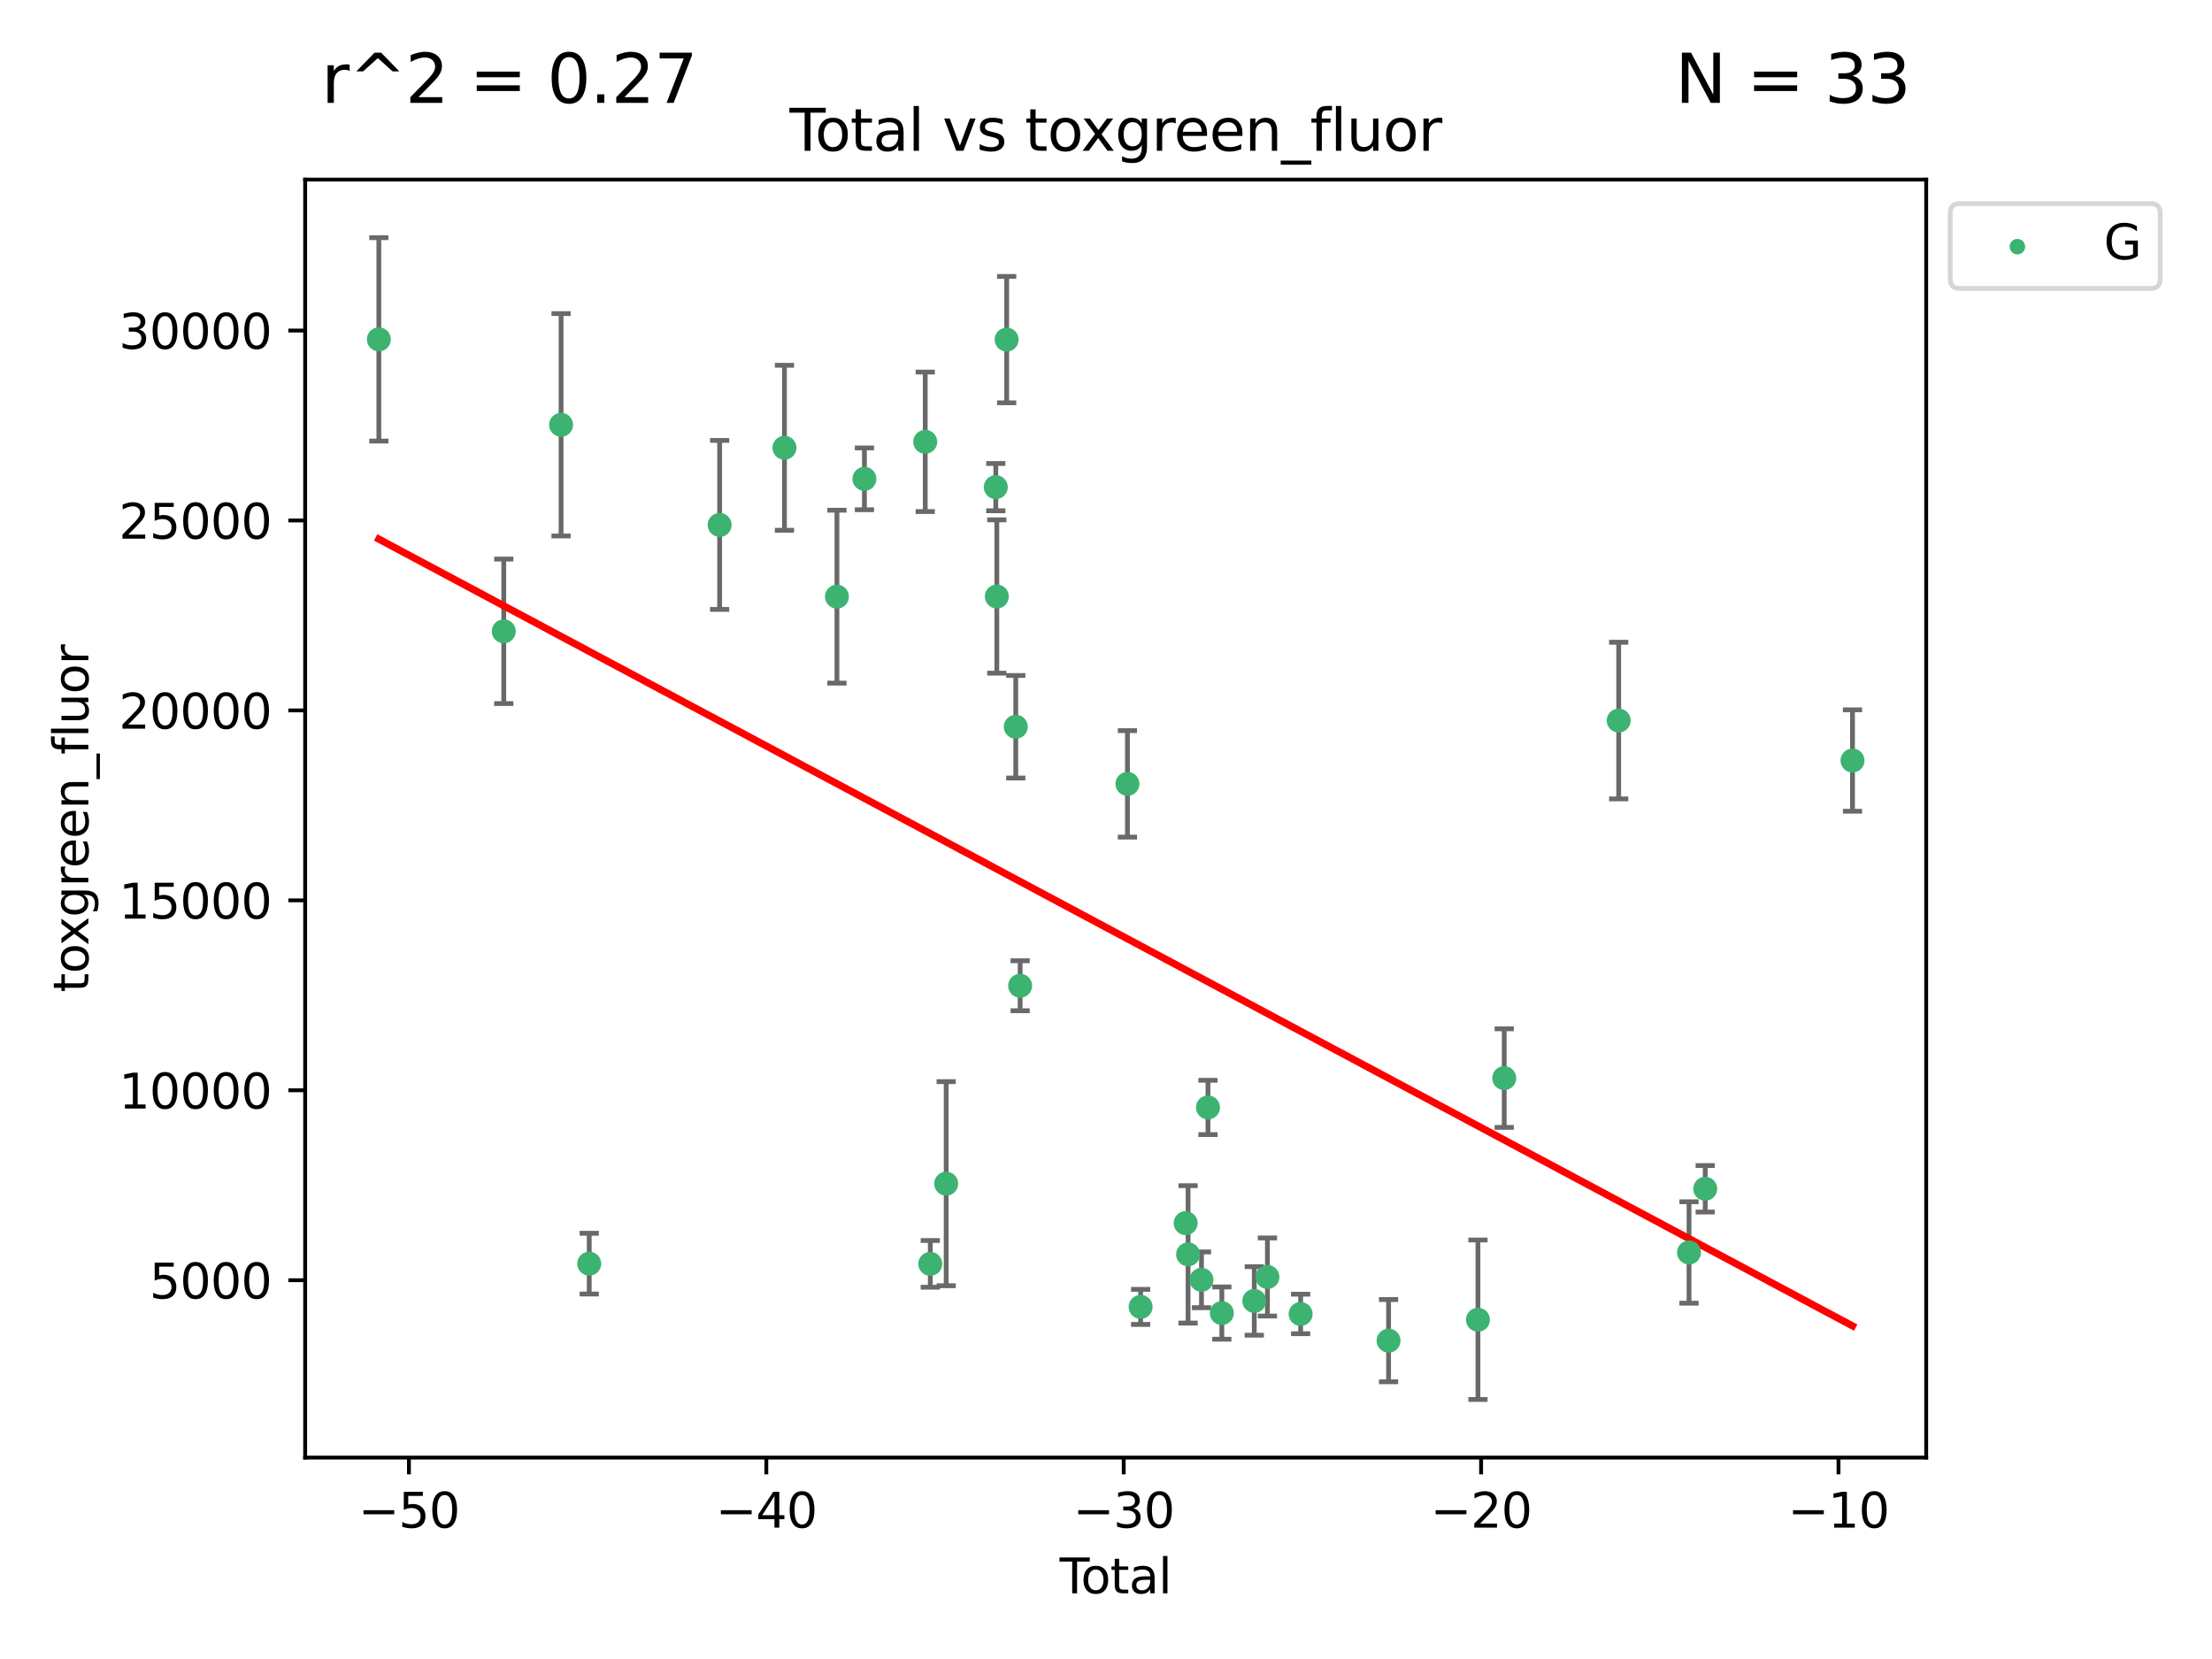 <?xml version="1.0" encoding="utf-8" standalone="no"?>
<!DOCTYPE svg PUBLIC "-//W3C//DTD SVG 1.1//EN"
  "http://www.w3.org/Graphics/SVG/1.1/DTD/svg11.dtd">
<svg xmlns:xlink="http://www.w3.org/1999/xlink" width="460.8pt" height="345.6pt" viewBox="0 0 460.8 345.6" xmlns="http://www.w3.org/2000/svg" version="1.1">
 <defs>
  <style type="text/css">*{stroke-linejoin: round; stroke-linecap: butt}</style>
 </defs>
 <g id="figure_1">
  <g id="patch_1">
   <path d="M 0 345.6 
L 460.8 345.6 
L 460.8 0 
L 0 0 
z
" style="fill: #ffffff"/>
  </g>
  <g id="axes_1">
   <g id="patch_2">
    <path d="M 63.571 303.64 
L 401.26 303.64 
L 401.26 37.411 
L 63.571 37.411 
z
" style="fill: #ffffff"/>
   </g>
   <g id="PathCollection_1">
    <defs>
     <path id="m788079e3f1" d="M 0 1.118 
C 0.297 1.118 0.581 1 0.791 0.791 
C 1 0.581 1.118 0.297 1.118 0 
C 1.118 -0.297 1 -0.581 0.791 -0.791 
C 0.581 -1 0.297 -1.118 0 -1.118 
C -0.297 -1.118 -0.581 -1 -0.791 -0.791 
C -1 -0.581 -1.118 -0.297 -1.118 0 
C -1.118 0.297 -1 0.581 -0.791 0.791 
C -0.581 1 -0.297 1.118 0 1.118 
z
" style="stroke: #3cb371"/>
    </defs>
    <g clip-path="url(#p99faff590d)">
     <use xlink:href="#m788079e3f1" x="78.921" y="70.697" style="fill: #3cb371; stroke: #3cb371"/>
     <use xlink:href="#m788079e3f1" x="104.945" y="131.515" style="fill: #3cb371; stroke: #3cb371"/>
     <use xlink:href="#m788079e3f1" x="116.882" y="88.495" style="fill: #3cb371; stroke: #3cb371"/>
     <use xlink:href="#m788079e3f1" x="122.745" y="263.244" style="fill: #3cb371; stroke: #3cb371"/>
     <use xlink:href="#m788079e3f1" x="149.915" y="109.353" style="fill: #3cb371; stroke: #3cb371"/>
     <use xlink:href="#m788079e3f1" x="163.418" y="93.281" style="fill: #3cb371; stroke: #3cb371"/>
     <use xlink:href="#m788079e3f1" x="174.347" y="124.296" style="fill: #3cb371; stroke: #3cb371"/>
     <use xlink:href="#m788079e3f1" x="180.076" y="99.749" style="fill: #3cb371; stroke: #3cb371"/>
     <use xlink:href="#m788079e3f1" x="192.744" y="92.039" style="fill: #3cb371; stroke: #3cb371"/>
     <use xlink:href="#m788079e3f1" x="193.795" y="263.288" style="fill: #3cb371; stroke: #3cb371"/>
     <use xlink:href="#m788079e3f1" x="197.107" y="246.582" style="fill: #3cb371; stroke: #3cb371"/>
     <use xlink:href="#m788079e3f1" x="207.44" y="101.477" style="fill: #3cb371; stroke: #3cb371"/>
     <use xlink:href="#m788079e3f1" x="207.655" y="124.265" style="fill: #3cb371; stroke: #3cb371"/>
     <use xlink:href="#m788079e3f1" x="209.708" y="70.746" style="fill: #3cb371; stroke: #3cb371"/>
     <use xlink:href="#m788079e3f1" x="211.603" y="151.397" style="fill: #3cb371; stroke: #3cb371"/>
     <use xlink:href="#m788079e3f1" x="212.514" y="205.347" style="fill: #3cb371; stroke: #3cb371"/>
     <use xlink:href="#m788079e3f1" x="234.867" y="163.297" style="fill: #3cb371; stroke: #3cb371"/>
     <use xlink:href="#m788079e3f1" x="237.612" y="272.248" style="fill: #3cb371; stroke: #3cb371"/>
     <use xlink:href="#m788079e3f1" x="246.995" y="254.801" style="fill: #3cb371; stroke: #3cb371"/>
     <use xlink:href="#m788079e3f1" x="247.498" y="261.306" style="fill: #3cb371; stroke: #3cb371"/>
     <use xlink:href="#m788079e3f1" x="250.289" y="266.605" style="fill: #3cb371; stroke: #3cb371"/>
     <use xlink:href="#m788079e3f1" x="251.643" y="230.701" style="fill: #3cb371; stroke: #3cb371"/>
     <use xlink:href="#m788079e3f1" x="254.53" y="273.537" style="fill: #3cb371; stroke: #3cb371"/>
     <use xlink:href="#m788079e3f1" x="261.288" y="271.005" style="fill: #3cb371; stroke: #3cb371"/>
     <use xlink:href="#m788079e3f1" x="264.028" y="266.018" style="fill: #3cb371; stroke: #3cb371"/>
     <use xlink:href="#m788079e3f1" x="270.942" y="273.724" style="fill: #3cb371; stroke: #3cb371"/>
     <use xlink:href="#m788079e3f1" x="289.262" y="279.285" style="fill: #3cb371; stroke: #3cb371"/>
     <use xlink:href="#m788079e3f1" x="307.883" y="274.926" style="fill: #3cb371; stroke: #3cb371"/>
     <use xlink:href="#m788079e3f1" x="313.358" y="224.588" style="fill: #3cb371; stroke: #3cb371"/>
     <use xlink:href="#m788079e3f1" x="337.204" y="150.105" style="fill: #3cb371; stroke: #3cb371"/>
     <use xlink:href="#m788079e3f1" x="351.854" y="260.916" style="fill: #3cb371; stroke: #3cb371"/>
     <use xlink:href="#m788079e3f1" x="355.23" y="247.646" style="fill: #3cb371; stroke: #3cb371"/>
     <use xlink:href="#m788079e3f1" x="385.911" y="158.432" style="fill: #3cb371; stroke: #3cb371"/>
    </g>
   </g>
   <g id="matplotlib.axis_1">
    <g id="xtick_1">
     <g id="line2d_1">
      <defs>
       <path id="m1ae01314d1" d="M 0 0 
L 0 3.5 
" style="stroke: #000000; stroke-width: 0.8"/>
      </defs>
      <g>
       <use xlink:href="#m1ae01314d1" x="85.187" y="303.64" style="stroke: #000000; stroke-width: 0.8"/>
      </g>
     </g>
     <g id="text_1">
      <!-- −50 -->
      <g transform="translate(74.634 318.238)scale(0.1 -0.1)">
       <defs>
        <path id="DejaVuSans-2212" d="M 678 2272 
L 4684 2272 
L 4684 1741 
L 678 1741 
L 678 2272 
z
" transform="scale(0.016)"/>
        <path id="DejaVuSans-35" d="M 691 4666 
L 3169 4666 
L 3169 4134 
L 1269 4134 
L 1269 2991 
Q 1406 3038 1543 3061 
Q 1681 3084 1819 3084 
Q 2600 3084 3056 2656 
Q 3513 2228 3513 1497 
Q 3513 744 3044 326 
Q 2575 -91 1722 -91 
Q 1428 -91 1123 -41 
Q 819 9 494 109 
L 494 744 
Q 775 591 1075 516 
Q 1375 441 1709 441 
Q 2250 441 2565 725 
Q 2881 1009 2881 1497 
Q 2881 1984 2565 2268 
Q 2250 2553 1709 2553 
Q 1456 2553 1204 2497 
Q 953 2441 691 2322 
L 691 4666 
z
" transform="scale(0.016)"/>
        <path id="DejaVuSans-30" d="M 2034 4250 
Q 1547 4250 1301 3770 
Q 1056 3291 1056 2328 
Q 1056 1369 1301 889 
Q 1547 409 2034 409 
Q 2525 409 2770 889 
Q 3016 1369 3016 2328 
Q 3016 3291 2770 3770 
Q 2525 4250 2034 4250 
z
M 2034 4750 
Q 2819 4750 3233 4129 
Q 3647 3509 3647 2328 
Q 3647 1150 3233 529 
Q 2819 -91 2034 -91 
Q 1250 -91 836 529 
Q 422 1150 422 2328 
Q 422 3509 836 4129 
Q 1250 4750 2034 4750 
z
" transform="scale(0.016)"/>
       </defs>
       <use xlink:href="#DejaVuSans-2212"/>
       <use xlink:href="#DejaVuSans-35" x="83.789"/>
       <use xlink:href="#DejaVuSans-30" x="147.412"/>
      </g>
     </g>
    </g>
    <g id="xtick_2">
     <g id="line2d_2">
      <g>
       <use xlink:href="#m1ae01314d1" x="159.638" y="303.64" style="stroke: #000000; stroke-width: 0.8"/>
      </g>
     </g>
     <g id="text_2">
      <!-- −40 -->
      <g transform="translate(149.086 318.238)scale(0.1 -0.1)">
       <defs>
        <path id="DejaVuSans-34" d="M 2419 4116 
L 825 1625 
L 2419 1625 
L 2419 4116 
z
M 2253 4666 
L 3047 4666 
L 3047 1625 
L 3713 1625 
L 3713 1100 
L 3047 1100 
L 3047 0 
L 2419 0 
L 2419 1100 
L 313 1100 
L 313 1709 
L 2253 4666 
z
" transform="scale(0.016)"/>
       </defs>
       <use xlink:href="#DejaVuSans-2212"/>
       <use xlink:href="#DejaVuSans-34" x="83.789"/>
       <use xlink:href="#DejaVuSans-30" x="147.412"/>
      </g>
     </g>
    </g>
    <g id="xtick_3">
     <g id="line2d_3">
      <g>
       <use xlink:href="#m1ae01314d1" x="234.089" y="303.64" style="stroke: #000000; stroke-width: 0.8"/>
      </g>
     </g>
     <g id="text_3">
      <!-- −30 -->
      <g transform="translate(223.537 318.238)scale(0.1 -0.1)">
       <defs>
        <path id="DejaVuSans-33" d="M 2597 2516 
Q 3050 2419 3304 2112 
Q 3559 1806 3559 1356 
Q 3559 666 3084 287 
Q 2609 -91 1734 -91 
Q 1441 -91 1130 -33 
Q 819 25 488 141 
L 488 750 
Q 750 597 1062 519 
Q 1375 441 1716 441 
Q 2309 441 2620 675 
Q 2931 909 2931 1356 
Q 2931 1769 2642 2001 
Q 2353 2234 1838 2234 
L 1294 2234 
L 1294 2753 
L 1863 2753 
Q 2328 2753 2575 2939 
Q 2822 3125 2822 3475 
Q 2822 3834 2567 4026 
Q 2313 4219 1838 4219 
Q 1578 4219 1281 4162 
Q 984 4106 628 3988 
L 628 4550 
Q 988 4650 1302 4700 
Q 1616 4750 1894 4750 
Q 2613 4750 3031 4423 
Q 3450 4097 3450 3541 
Q 3450 3153 3228 2886 
Q 3006 2619 2597 2516 
z
" transform="scale(0.016)"/>
       </defs>
       <use xlink:href="#DejaVuSans-2212"/>
       <use xlink:href="#DejaVuSans-33" x="83.789"/>
       <use xlink:href="#DejaVuSans-30" x="147.412"/>
      </g>
     </g>
    </g>
    <g id="xtick_4">
     <g id="line2d_4">
      <g>
       <use xlink:href="#m1ae01314d1" x="308.541" y="303.64" style="stroke: #000000; stroke-width: 0.8"/>
      </g>
     </g>
     <g id="text_4">
      <!-- −20 -->
      <g transform="translate(297.988 318.238)scale(0.1 -0.1)">
       <defs>
        <path id="DejaVuSans-32" d="M 1228 531 
L 3431 531 
L 3431 0 
L 469 0 
L 469 531 
Q 828 903 1448 1529 
Q 2069 2156 2228 2338 
Q 2531 2678 2651 2914 
Q 2772 3150 2772 3378 
Q 2772 3750 2511 3984 
Q 2250 4219 1831 4219 
Q 1534 4219 1204 4116 
Q 875 4013 500 3803 
L 500 4441 
Q 881 4594 1212 4672 
Q 1544 4750 1819 4750 
Q 2544 4750 2975 4387 
Q 3406 4025 3406 3419 
Q 3406 3131 3298 2873 
Q 3191 2616 2906 2266 
Q 2828 2175 2409 1742 
Q 1991 1309 1228 531 
z
" transform="scale(0.016)"/>
       </defs>
       <use xlink:href="#DejaVuSans-2212"/>
       <use xlink:href="#DejaVuSans-32" x="83.789"/>
       <use xlink:href="#DejaVuSans-30" x="147.412"/>
      </g>
     </g>
    </g>
    <g id="xtick_5">
     <g id="line2d_5">
      <g>
       <use xlink:href="#m1ae01314d1" x="382.992" y="303.64" style="stroke: #000000; stroke-width: 0.8"/>
      </g>
     </g>
     <g id="text_5">
      <!-- −10 -->
      <g transform="translate(372.44 318.238)scale(0.1 -0.1)">
       <defs>
        <path id="DejaVuSans-31" d="M 794 531 
L 1825 531 
L 1825 4091 
L 703 3866 
L 703 4441 
L 1819 4666 
L 2450 4666 
L 2450 531 
L 3481 531 
L 3481 0 
L 794 0 
L 794 531 
z
" transform="scale(0.016)"/>
       </defs>
       <use xlink:href="#DejaVuSans-2212"/>
       <use xlink:href="#DejaVuSans-31" x="83.789"/>
       <use xlink:href="#DejaVuSans-30" x="147.412"/>
      </g>
     </g>
    </g>
    <g id="text_6">
     <!-- Total -->
     <g transform="translate(220.739 331.917)scale(0.1 -0.1)">
      <defs>
       <path id="DejaVuSans-54" d="M -19 4666 
L 3928 4666 
L 3928 4134 
L 2272 4134 
L 2272 0 
L 1638 0 
L 1638 4134 
L -19 4134 
L -19 4666 
z
" transform="scale(0.016)"/>
       <path id="DejaVuSans-6f" d="M 1959 3097 
Q 1497 3097 1228 2736 
Q 959 2375 959 1747 
Q 959 1119 1226 758 
Q 1494 397 1959 397 
Q 2419 397 2687 759 
Q 2956 1122 2956 1747 
Q 2956 2369 2687 2733 
Q 2419 3097 1959 3097 
z
M 1959 3584 
Q 2709 3584 3137 3096 
Q 3566 2609 3566 1747 
Q 3566 888 3137 398 
Q 2709 -91 1959 -91 
Q 1206 -91 779 398 
Q 353 888 353 1747 
Q 353 2609 779 3096 
Q 1206 3584 1959 3584 
z
" transform="scale(0.016)"/>
       <path id="DejaVuSans-74" d="M 1172 4494 
L 1172 3500 
L 2356 3500 
L 2356 3053 
L 1172 3053 
L 1172 1153 
Q 1172 725 1289 603 
Q 1406 481 1766 481 
L 2356 481 
L 2356 0 
L 1766 0 
Q 1100 0 847 248 
Q 594 497 594 1153 
L 594 3053 
L 172 3053 
L 172 3500 
L 594 3500 
L 594 4494 
L 1172 4494 
z
" transform="scale(0.016)"/>
       <path id="DejaVuSans-61" d="M 2194 1759 
Q 1497 1759 1228 1600 
Q 959 1441 959 1056 
Q 959 750 1161 570 
Q 1363 391 1709 391 
Q 2188 391 2477 730 
Q 2766 1069 2766 1631 
L 2766 1759 
L 2194 1759 
z
M 3341 1997 
L 3341 0 
L 2766 0 
L 2766 531 
Q 2569 213 2275 61 
Q 1981 -91 1556 -91 
Q 1019 -91 701 211 
Q 384 513 384 1019 
Q 384 1609 779 1909 
Q 1175 2209 1959 2209 
L 2766 2209 
L 2766 2266 
Q 2766 2663 2505 2880 
Q 2244 3097 1772 3097 
Q 1472 3097 1187 3025 
Q 903 2953 641 2809 
L 641 3341 
Q 956 3463 1253 3523 
Q 1550 3584 1831 3584 
Q 2591 3584 2966 3190 
Q 3341 2797 3341 1997 
z
" transform="scale(0.016)"/>
       <path id="DejaVuSans-6c" d="M 603 4863 
L 1178 4863 
L 1178 0 
L 603 0 
L 603 4863 
z
" transform="scale(0.016)"/>
      </defs>
      <use xlink:href="#DejaVuSans-54"/>
      <use xlink:href="#DejaVuSans-6f" x="44.084"/>
      <use xlink:href="#DejaVuSans-74" x="105.266"/>
      <use xlink:href="#DejaVuSans-61" x="144.475"/>
      <use xlink:href="#DejaVuSans-6c" x="205.754"/>
     </g>
    </g>
   </g>
   <g id="matplotlib.axis_2">
    <g id="ytick_1">
     <g id="line2d_6">
      <defs>
       <path id="ma210d06329" d="M 0 0 
L -3.5 0 
" style="stroke: #000000; stroke-width: 0.8"/>
      </defs>
      <g>
       <use xlink:href="#ma210d06329" x="63.571" y="266.693" style="stroke: #000000; stroke-width: 0.8"/>
      </g>
     </g>
     <g id="text_7">
      <!-- 5000 -->
      <g transform="translate(31.121 270.492)scale(0.1 -0.1)">
       <use xlink:href="#DejaVuSans-35"/>
       <use xlink:href="#DejaVuSans-30" x="63.623"/>
       <use xlink:href="#DejaVuSans-30" x="127.246"/>
       <use xlink:href="#DejaVuSans-30" x="190.869"/>
      </g>
     </g>
    </g>
    <g id="ytick_2">
     <g id="line2d_7">
      <g>
       <use xlink:href="#ma210d06329" x="63.571" y="227.125" style="stroke: #000000; stroke-width: 0.8"/>
      </g>
     </g>
     <g id="text_8">
      <!-- 10000 -->
      <g transform="translate(24.759 230.924)scale(0.1 -0.1)">
       <use xlink:href="#DejaVuSans-31"/>
       <use xlink:href="#DejaVuSans-30" x="63.623"/>
       <use xlink:href="#DejaVuSans-30" x="127.246"/>
       <use xlink:href="#DejaVuSans-30" x="190.869"/>
       <use xlink:href="#DejaVuSans-30" x="254.492"/>
      </g>
     </g>
    </g>
    <g id="ytick_3">
     <g id="line2d_8">
      <g>
       <use xlink:href="#ma210d06329" x="63.571" y="187.557" style="stroke: #000000; stroke-width: 0.8"/>
      </g>
     </g>
     <g id="text_9">
      <!-- 15000 -->
      <g transform="translate(24.759 191.356)scale(0.1 -0.1)">
       <use xlink:href="#DejaVuSans-31"/>
       <use xlink:href="#DejaVuSans-35" x="63.623"/>
       <use xlink:href="#DejaVuSans-30" x="127.246"/>
       <use xlink:href="#DejaVuSans-30" x="190.869"/>
       <use xlink:href="#DejaVuSans-30" x="254.492"/>
      </g>
     </g>
    </g>
    <g id="ytick_4">
     <g id="line2d_9">
      <g>
       <use xlink:href="#ma210d06329" x="63.571" y="147.989" style="stroke: #000000; stroke-width: 0.8"/>
      </g>
     </g>
     <g id="text_10">
      <!-- 20000 -->
      <g transform="translate(24.759 151.788)scale(0.1 -0.1)">
       <use xlink:href="#DejaVuSans-32"/>
       <use xlink:href="#DejaVuSans-30" x="63.623"/>
       <use xlink:href="#DejaVuSans-30" x="127.246"/>
       <use xlink:href="#DejaVuSans-30" x="190.869"/>
       <use xlink:href="#DejaVuSans-30" x="254.492"/>
      </g>
     </g>
    </g>
    <g id="ytick_5">
     <g id="line2d_10">
      <g>
       <use xlink:href="#ma210d06329" x="63.571" y="108.421" style="stroke: #000000; stroke-width: 0.8"/>
      </g>
     </g>
     <g id="text_11">
      <!-- 25000 -->
      <g transform="translate(24.759 112.22)scale(0.1 -0.1)">
       <use xlink:href="#DejaVuSans-32"/>
       <use xlink:href="#DejaVuSans-35" x="63.623"/>
       <use xlink:href="#DejaVuSans-30" x="127.246"/>
       <use xlink:href="#DejaVuSans-30" x="190.869"/>
       <use xlink:href="#DejaVuSans-30" x="254.492"/>
      </g>
     </g>
    </g>
    <g id="ytick_6">
     <g id="line2d_11">
      <g>
       <use xlink:href="#ma210d06329" x="63.571" y="68.853" style="stroke: #000000; stroke-width: 0.8"/>
      </g>
     </g>
     <g id="text_12">
      <!-- 30000 -->
      <g transform="translate(24.759 72.652)scale(0.1 -0.1)">
       <use xlink:href="#DejaVuSans-33"/>
       <use xlink:href="#DejaVuSans-30" x="63.623"/>
       <use xlink:href="#DejaVuSans-30" x="127.246"/>
       <use xlink:href="#DejaVuSans-30" x="190.869"/>
       <use xlink:href="#DejaVuSans-30" x="254.492"/>
      </g>
     </g>
    </g>
    <g id="text_13">
     <!-- toxgreen_fluor -->
     <g transform="translate(18.401 206.72)rotate(-90)scale(0.1 -0.1)">
      <defs>
       <path id="DejaVuSans-78" d="M 3513 3500 
L 2247 1797 
L 3578 0 
L 2900 0 
L 1881 1375 
L 863 0 
L 184 0 
L 1544 1831 
L 300 3500 
L 978 3500 
L 1906 2253 
L 2834 3500 
L 3513 3500 
z
" transform="scale(0.016)"/>
       <path id="DejaVuSans-67" d="M 2906 1791 
Q 2906 2416 2648 2759 
Q 2391 3103 1925 3103 
Q 1463 3103 1205 2759 
Q 947 2416 947 1791 
Q 947 1169 1205 825 
Q 1463 481 1925 481 
Q 2391 481 2648 825 
Q 2906 1169 2906 1791 
z
M 3481 434 
Q 3481 -459 3084 -895 
Q 2688 -1331 1869 -1331 
Q 1566 -1331 1297 -1286 
Q 1028 -1241 775 -1147 
L 775 -588 
Q 1028 -725 1275 -790 
Q 1522 -856 1778 -856 
Q 2344 -856 2625 -561 
Q 2906 -266 2906 331 
L 2906 616 
Q 2728 306 2450 153 
Q 2172 0 1784 0 
Q 1141 0 747 490 
Q 353 981 353 1791 
Q 353 2603 747 3093 
Q 1141 3584 1784 3584 
Q 2172 3584 2450 3431 
Q 2728 3278 2906 2969 
L 2906 3500 
L 3481 3500 
L 3481 434 
z
" transform="scale(0.016)"/>
       <path id="DejaVuSans-72" d="M 2631 2963 
Q 2534 3019 2420 3045 
Q 2306 3072 2169 3072 
Q 1681 3072 1420 2755 
Q 1159 2438 1159 1844 
L 1159 0 
L 581 0 
L 581 3500 
L 1159 3500 
L 1159 2956 
Q 1341 3275 1631 3429 
Q 1922 3584 2338 3584 
Q 2397 3584 2469 3576 
Q 2541 3569 2628 3553 
L 2631 2963 
z
" transform="scale(0.016)"/>
       <path id="DejaVuSans-65" d="M 3597 1894 
L 3597 1613 
L 953 1613 
Q 991 1019 1311 708 
Q 1631 397 2203 397 
Q 2534 397 2845 478 
Q 3156 559 3463 722 
L 3463 178 
Q 3153 47 2828 -22 
Q 2503 -91 2169 -91 
Q 1331 -91 842 396 
Q 353 884 353 1716 
Q 353 2575 817 3079 
Q 1281 3584 2069 3584 
Q 2775 3584 3186 3129 
Q 3597 2675 3597 1894 
z
M 3022 2063 
Q 3016 2534 2758 2815 
Q 2500 3097 2075 3097 
Q 1594 3097 1305 2825 
Q 1016 2553 972 2059 
L 3022 2063 
z
" transform="scale(0.016)"/>
       <path id="DejaVuSans-6e" d="M 3513 2113 
L 3513 0 
L 2938 0 
L 2938 2094 
Q 2938 2591 2744 2837 
Q 2550 3084 2163 3084 
Q 1697 3084 1428 2787 
Q 1159 2491 1159 1978 
L 1159 0 
L 581 0 
L 581 3500 
L 1159 3500 
L 1159 2956 
Q 1366 3272 1645 3428 
Q 1925 3584 2291 3584 
Q 2894 3584 3203 3211 
Q 3513 2838 3513 2113 
z
" transform="scale(0.016)"/>
       <path id="DejaVuSans-5f" d="M 3263 -1063 
L 3263 -1509 
L -63 -1509 
L -63 -1063 
L 3263 -1063 
z
" transform="scale(0.016)"/>
       <path id="DejaVuSans-66" d="M 2375 4863 
L 2375 4384 
L 1825 4384 
Q 1516 4384 1395 4259 
Q 1275 4134 1275 3809 
L 1275 3500 
L 2222 3500 
L 2222 3053 
L 1275 3053 
L 1275 0 
L 697 0 
L 697 3053 
L 147 3053 
L 147 3500 
L 697 3500 
L 697 3744 
Q 697 4328 969 4595 
Q 1241 4863 1831 4863 
L 2375 4863 
z
" transform="scale(0.016)"/>
       <path id="DejaVuSans-75" d="M 544 1381 
L 544 3500 
L 1119 3500 
L 1119 1403 
Q 1119 906 1312 657 
Q 1506 409 1894 409 
Q 2359 409 2629 706 
Q 2900 1003 2900 1516 
L 2900 3500 
L 3475 3500 
L 3475 0 
L 2900 0 
L 2900 538 
Q 2691 219 2414 64 
Q 2138 -91 1772 -91 
Q 1169 -91 856 284 
Q 544 659 544 1381 
z
M 1991 3584 
L 1991 3584 
z
" transform="scale(0.016)"/>
      </defs>
      <use xlink:href="#DejaVuSans-74"/>
      <use xlink:href="#DejaVuSans-6f" x="39.209"/>
      <use xlink:href="#DejaVuSans-78" x="97.266"/>
      <use xlink:href="#DejaVuSans-67" x="156.445"/>
      <use xlink:href="#DejaVuSans-72" x="219.922"/>
      <use xlink:href="#DejaVuSans-65" x="258.785"/>
      <use xlink:href="#DejaVuSans-65" x="320.309"/>
      <use xlink:href="#DejaVuSans-6e" x="381.832"/>
      <use xlink:href="#DejaVuSans-5f" x="445.211"/>
      <use xlink:href="#DejaVuSans-66" x="495.211"/>
      <use xlink:href="#DejaVuSans-6c" x="530.416"/>
      <use xlink:href="#DejaVuSans-75" x="558.199"/>
      <use xlink:href="#DejaVuSans-6f" x="621.578"/>
      <use xlink:href="#DejaVuSans-72" x="682.76"/>
     </g>
    </g>
   </g>
   <g id="LineCollection_1">
    <path d="M 78.921 91.882 
L 78.921 49.513 
" clip-path="url(#p99faff590d)" style="fill: none; stroke: #696969"/>
    <path d="M 104.945 146.565 
L 104.945 116.466 
" clip-path="url(#p99faff590d)" style="fill: none; stroke: #696969"/>
    <path d="M 116.882 111.658 
L 116.882 65.332 
" clip-path="url(#p99faff590d)" style="fill: none; stroke: #696969"/>
    <path d="M 122.745 269.569 
L 122.745 256.919 
" clip-path="url(#p99faff590d)" style="fill: none; stroke: #696969"/>
    <path d="M 149.915 126.956 
L 149.915 91.751 
" clip-path="url(#p99faff590d)" style="fill: none; stroke: #696969"/>
    <path d="M 163.418 110.469 
L 163.418 76.093 
" clip-path="url(#p99faff590d)" style="fill: none; stroke: #696969"/>
    <path d="M 174.347 142.309 
L 174.347 106.282 
" clip-path="url(#p99faff590d)" style="fill: none; stroke: #696969"/>
    <path d="M 180.076 106.185 
L 180.076 93.313 
" clip-path="url(#p99faff590d)" style="fill: none; stroke: #696969"/>
    <path d="M 192.744 106.568 
L 192.744 77.509 
" clip-path="url(#p99faff590d)" style="fill: none; stroke: #696969"/>
    <path d="M 193.795 268.154 
L 193.795 258.423 
" clip-path="url(#p99faff590d)" style="fill: none; stroke: #696969"/>
    <path d="M 197.107 267.841 
L 197.107 225.323 
" clip-path="url(#p99faff590d)" style="fill: none; stroke: #696969"/>
    <path d="M 207.44 106.404 
L 207.44 96.549 
" clip-path="url(#p99faff590d)" style="fill: none; stroke: #696969"/>
    <path d="M 207.655 140.234 
L 207.655 108.295 
" clip-path="url(#p99faff590d)" style="fill: none; stroke: #696969"/>
    <path d="M 209.708 83.907 
L 209.708 57.586 
" clip-path="url(#p99faff590d)" style="fill: none; stroke: #696969"/>
    <path d="M 211.603 162.075 
L 211.603 140.718 
" clip-path="url(#p99faff590d)" style="fill: none; stroke: #696969"/>
    <path d="M 212.514 210.557 
L 212.514 200.138 
" clip-path="url(#p99faff590d)" style="fill: none; stroke: #696969"/>
    <path d="M 234.867 174.387 
L 234.867 152.207 
" clip-path="url(#p99faff590d)" style="fill: none; stroke: #696969"/>
    <path d="M 237.612 275.902 
L 237.612 268.594 
" clip-path="url(#p99faff590d)" style="fill: none; stroke: #696969"/>
    <path d="M 246.995 255.473 
L 246.995 254.128 
" clip-path="url(#p99faff590d)" style="fill: none; stroke: #696969"/>
    <path d="M 247.498 275.619 
L 247.498 246.993 
" clip-path="url(#p99faff590d)" style="fill: none; stroke: #696969"/>
    <path d="M 250.289 272.414 
L 250.289 260.795 
" clip-path="url(#p99faff590d)" style="fill: none; stroke: #696969"/>
    <path d="M 251.643 236.35 
L 251.643 225.052 
" clip-path="url(#p99faff590d)" style="fill: none; stroke: #696969"/>
    <path d="M 254.53 278.977 
L 254.53 268.098 
" clip-path="url(#p99faff590d)" style="fill: none; stroke: #696969"/>
    <path d="M 261.288 278.145 
L 261.288 263.865 
" clip-path="url(#p99faff590d)" style="fill: none; stroke: #696969"/>
    <path d="M 264.028 274.149 
L 264.028 257.888 
" clip-path="url(#p99faff590d)" style="fill: none; stroke: #696969"/>
    <path d="M 270.942 277.841 
L 270.942 269.608 
" clip-path="url(#p99faff590d)" style="fill: none; stroke: #696969"/>
    <path d="M 289.262 287.854 
L 289.262 270.717 
" clip-path="url(#p99faff590d)" style="fill: none; stroke: #696969"/>
    <path d="M 307.883 291.539 
L 307.883 258.313 
" clip-path="url(#p99faff590d)" style="fill: none; stroke: #696969"/>
    <path d="M 313.358 234.857 
L 313.358 214.32 
" clip-path="url(#p99faff590d)" style="fill: none; stroke: #696969"/>
    <path d="M 337.204 166.419 
L 337.204 133.792 
" clip-path="url(#p99faff590d)" style="fill: none; stroke: #696969"/>
    <path d="M 351.854 271.48 
L 351.854 250.353 
" clip-path="url(#p99faff590d)" style="fill: none; stroke: #696969"/>
    <path d="M 355.23 252.489 
L 355.23 242.802 
" clip-path="url(#p99faff590d)" style="fill: none; stroke: #696969"/>
    <path d="M 385.911 168.993 
L 385.911 147.871 
" clip-path="url(#p99faff590d)" style="fill: none; stroke: #696969"/>
   </g>
   <g id="line2d_12">
    <defs>
     <path id="mdf7572e69f" d="M 2 0 
L -2 -0 
" style="stroke: #696969"/>
    </defs>
    <g clip-path="url(#p99faff590d)">
     <use xlink:href="#mdf7572e69f" x="78.921" y="91.882" style="fill: #696969; stroke: #696969"/>
     <use xlink:href="#mdf7572e69f" x="104.945" y="146.565" style="fill: #696969; stroke: #696969"/>
     <use xlink:href="#mdf7572e69f" x="116.882" y="111.658" style="fill: #696969; stroke: #696969"/>
     <use xlink:href="#mdf7572e69f" x="122.745" y="269.569" style="fill: #696969; stroke: #696969"/>
     <use xlink:href="#mdf7572e69f" x="149.915" y="126.956" style="fill: #696969; stroke: #696969"/>
     <use xlink:href="#mdf7572e69f" x="163.418" y="110.469" style="fill: #696969; stroke: #696969"/>
     <use xlink:href="#mdf7572e69f" x="174.347" y="142.309" style="fill: #696969; stroke: #696969"/>
     <use xlink:href="#mdf7572e69f" x="180.076" y="106.185" style="fill: #696969; stroke: #696969"/>
     <use xlink:href="#mdf7572e69f" x="192.744" y="106.568" style="fill: #696969; stroke: #696969"/>
     <use xlink:href="#mdf7572e69f" x="193.795" y="268.154" style="fill: #696969; stroke: #696969"/>
     <use xlink:href="#mdf7572e69f" x="197.107" y="267.841" style="fill: #696969; stroke: #696969"/>
     <use xlink:href="#mdf7572e69f" x="207.44" y="106.404" style="fill: #696969; stroke: #696969"/>
     <use xlink:href="#mdf7572e69f" x="207.655" y="140.234" style="fill: #696969; stroke: #696969"/>
     <use xlink:href="#mdf7572e69f" x="209.708" y="83.907" style="fill: #696969; stroke: #696969"/>
     <use xlink:href="#mdf7572e69f" x="211.603" y="162.075" style="fill: #696969; stroke: #696969"/>
     <use xlink:href="#mdf7572e69f" x="212.514" y="210.557" style="fill: #696969; stroke: #696969"/>
     <use xlink:href="#mdf7572e69f" x="234.867" y="174.387" style="fill: #696969; stroke: #696969"/>
     <use xlink:href="#mdf7572e69f" x="237.612" y="275.902" style="fill: #696969; stroke: #696969"/>
     <use xlink:href="#mdf7572e69f" x="246.995" y="255.473" style="fill: #696969; stroke: #696969"/>
     <use xlink:href="#mdf7572e69f" x="247.498" y="275.619" style="fill: #696969; stroke: #696969"/>
     <use xlink:href="#mdf7572e69f" x="250.289" y="272.414" style="fill: #696969; stroke: #696969"/>
     <use xlink:href="#mdf7572e69f" x="251.643" y="236.35" style="fill: #696969; stroke: #696969"/>
     <use xlink:href="#mdf7572e69f" x="254.53" y="278.977" style="fill: #696969; stroke: #696969"/>
     <use xlink:href="#mdf7572e69f" x="261.288" y="278.145" style="fill: #696969; stroke: #696969"/>
     <use xlink:href="#mdf7572e69f" x="264.028" y="274.149" style="fill: #696969; stroke: #696969"/>
     <use xlink:href="#mdf7572e69f" x="270.942" y="277.841" style="fill: #696969; stroke: #696969"/>
     <use xlink:href="#mdf7572e69f" x="289.262" y="287.854" style="fill: #696969; stroke: #696969"/>
     <use xlink:href="#mdf7572e69f" x="307.883" y="291.539" style="fill: #696969; stroke: #696969"/>
     <use xlink:href="#mdf7572e69f" x="313.358" y="234.857" style="fill: #696969; stroke: #696969"/>
     <use xlink:href="#mdf7572e69f" x="337.204" y="166.419" style="fill: #696969; stroke: #696969"/>
     <use xlink:href="#mdf7572e69f" x="351.854" y="271.48" style="fill: #696969; stroke: #696969"/>
     <use xlink:href="#mdf7572e69f" x="355.23" y="252.489" style="fill: #696969; stroke: #696969"/>
     <use xlink:href="#mdf7572e69f" x="385.911" y="168.993" style="fill: #696969; stroke: #696969"/>
    </g>
   </g>
   <g id="line2d_13">
    <g clip-path="url(#p99faff590d)">
     <use xlink:href="#mdf7572e69f" x="78.921" y="49.513" style="fill: #696969; stroke: #696969"/>
     <use xlink:href="#mdf7572e69f" x="104.945" y="116.466" style="fill: #696969; stroke: #696969"/>
     <use xlink:href="#mdf7572e69f" x="116.882" y="65.332" style="fill: #696969; stroke: #696969"/>
     <use xlink:href="#mdf7572e69f" x="122.745" y="256.919" style="fill: #696969; stroke: #696969"/>
     <use xlink:href="#mdf7572e69f" x="149.915" y="91.751" style="fill: #696969; stroke: #696969"/>
     <use xlink:href="#mdf7572e69f" x="163.418" y="76.093" style="fill: #696969; stroke: #696969"/>
     <use xlink:href="#mdf7572e69f" x="174.347" y="106.282" style="fill: #696969; stroke: #696969"/>
     <use xlink:href="#mdf7572e69f" x="180.076" y="93.313" style="fill: #696969; stroke: #696969"/>
     <use xlink:href="#mdf7572e69f" x="192.744" y="77.509" style="fill: #696969; stroke: #696969"/>
     <use xlink:href="#mdf7572e69f" x="193.795" y="258.423" style="fill: #696969; stroke: #696969"/>
     <use xlink:href="#mdf7572e69f" x="197.107" y="225.323" style="fill: #696969; stroke: #696969"/>
     <use xlink:href="#mdf7572e69f" x="207.44" y="96.549" style="fill: #696969; stroke: #696969"/>
     <use xlink:href="#mdf7572e69f" x="207.655" y="108.295" style="fill: #696969; stroke: #696969"/>
     <use xlink:href="#mdf7572e69f" x="209.708" y="57.586" style="fill: #696969; stroke: #696969"/>
     <use xlink:href="#mdf7572e69f" x="211.603" y="140.718" style="fill: #696969; stroke: #696969"/>
     <use xlink:href="#mdf7572e69f" x="212.514" y="200.138" style="fill: #696969; stroke: #696969"/>
     <use xlink:href="#mdf7572e69f" x="234.867" y="152.207" style="fill: #696969; stroke: #696969"/>
     <use xlink:href="#mdf7572e69f" x="237.612" y="268.594" style="fill: #696969; stroke: #696969"/>
     <use xlink:href="#mdf7572e69f" x="246.995" y="254.128" style="fill: #696969; stroke: #696969"/>
     <use xlink:href="#mdf7572e69f" x="247.498" y="246.993" style="fill: #696969; stroke: #696969"/>
     <use xlink:href="#mdf7572e69f" x="250.289" y="260.795" style="fill: #696969; stroke: #696969"/>
     <use xlink:href="#mdf7572e69f" x="251.643" y="225.052" style="fill: #696969; stroke: #696969"/>
     <use xlink:href="#mdf7572e69f" x="254.53" y="268.098" style="fill: #696969; stroke: #696969"/>
     <use xlink:href="#mdf7572e69f" x="261.288" y="263.865" style="fill: #696969; stroke: #696969"/>
     <use xlink:href="#mdf7572e69f" x="264.028" y="257.888" style="fill: #696969; stroke: #696969"/>
     <use xlink:href="#mdf7572e69f" x="270.942" y="269.608" style="fill: #696969; stroke: #696969"/>
     <use xlink:href="#mdf7572e69f" x="289.262" y="270.717" style="fill: #696969; stroke: #696969"/>
     <use xlink:href="#mdf7572e69f" x="307.883" y="258.313" style="fill: #696969; stroke: #696969"/>
     <use xlink:href="#mdf7572e69f" x="313.358" y="214.32" style="fill: #696969; stroke: #696969"/>
     <use xlink:href="#mdf7572e69f" x="337.204" y="133.792" style="fill: #696969; stroke: #696969"/>
     <use xlink:href="#mdf7572e69f" x="351.854" y="250.353" style="fill: #696969; stroke: #696969"/>
     <use xlink:href="#mdf7572e69f" x="355.23" y="242.802" style="fill: #696969; stroke: #696969"/>
     <use xlink:href="#mdf7572e69f" x="385.911" y="147.871" style="fill: #696969; stroke: #696969"/>
    </g>
   </g>
   <g id="line2d_14">
    <path d="M 78.921 112.307 
L 104.945 126.201 
L 116.882 132.575 
L 122.745 135.705 
L 149.915 150.212 
L 163.418 157.421 
L 174.347 163.256 
L 180.076 166.315 
L 192.744 173.079 
L 193.795 173.639 
L 197.107 175.408 
L 207.44 180.925 
L 207.655 181.04 
L 209.708 182.136 
L 211.603 183.147 
L 212.514 183.634 
L 234.867 195.569 
L 237.612 197.034 
L 246.995 202.044 
L 247.498 202.312 
L 250.289 203.802 
L 251.643 204.525 
L 254.53 206.067 
L 261.288 209.675 
L 264.028 211.138 
L 270.942 214.829 
L 289.262 224.61 
L 307.883 234.553 
L 313.358 237.476 
L 337.204 250.207 
L 351.854 258.03 
L 355.23 259.832 
L 385.911 276.213 
" clip-path="url(#p99faff590d)" style="fill: none; stroke: #ff0000; stroke-width: 1.5; stroke-linecap: square"/>
   </g>
   <g id="line2d_15">
    <defs>
     <path id="m9d09541ddc" d="M 0 2 
C 0.53 2 1.039 1.789 1.414 1.414 
C 1.789 1.039 2 0.53 2 0 
C 2 -0.53 1.789 -1.039 1.414 -1.414 
C 1.039 -1.789 0.53 -2 0 -2 
C -0.53 -2 -1.039 -1.789 -1.414 -1.414 
C -1.789 -1.039 -2 -0.53 -2 0 
C -2 0.53 -1.789 1.039 -1.414 1.414 
C -1.039 1.789 -0.53 2 0 2 
z
" style="stroke: #3cb371"/>
    </defs>
    <g clip-path="url(#p99faff590d)">
     <use xlink:href="#m9d09541ddc" x="78.921" y="70.697" style="fill: #3cb371; stroke: #3cb371"/>
     <use xlink:href="#m9d09541ddc" x="104.945" y="131.515" style="fill: #3cb371; stroke: #3cb371"/>
     <use xlink:href="#m9d09541ddc" x="116.882" y="88.495" style="fill: #3cb371; stroke: #3cb371"/>
     <use xlink:href="#m9d09541ddc" x="122.745" y="263.244" style="fill: #3cb371; stroke: #3cb371"/>
     <use xlink:href="#m9d09541ddc" x="149.915" y="109.353" style="fill: #3cb371; stroke: #3cb371"/>
     <use xlink:href="#m9d09541ddc" x="163.418" y="93.281" style="fill: #3cb371; stroke: #3cb371"/>
     <use xlink:href="#m9d09541ddc" x="174.347" y="124.296" style="fill: #3cb371; stroke: #3cb371"/>
     <use xlink:href="#m9d09541ddc" x="180.076" y="99.749" style="fill: #3cb371; stroke: #3cb371"/>
     <use xlink:href="#m9d09541ddc" x="192.744" y="92.039" style="fill: #3cb371; stroke: #3cb371"/>
     <use xlink:href="#m9d09541ddc" x="193.795" y="263.288" style="fill: #3cb371; stroke: #3cb371"/>
     <use xlink:href="#m9d09541ddc" x="197.107" y="246.582" style="fill: #3cb371; stroke: #3cb371"/>
     <use xlink:href="#m9d09541ddc" x="207.44" y="101.477" style="fill: #3cb371; stroke: #3cb371"/>
     <use xlink:href="#m9d09541ddc" x="207.655" y="124.265" style="fill: #3cb371; stroke: #3cb371"/>
     <use xlink:href="#m9d09541ddc" x="209.708" y="70.746" style="fill: #3cb371; stroke: #3cb371"/>
     <use xlink:href="#m9d09541ddc" x="211.603" y="151.397" style="fill: #3cb371; stroke: #3cb371"/>
     <use xlink:href="#m9d09541ddc" x="212.514" y="205.347" style="fill: #3cb371; stroke: #3cb371"/>
     <use xlink:href="#m9d09541ddc" x="234.867" y="163.297" style="fill: #3cb371; stroke: #3cb371"/>
     <use xlink:href="#m9d09541ddc" x="237.612" y="272.248" style="fill: #3cb371; stroke: #3cb371"/>
     <use xlink:href="#m9d09541ddc" x="246.995" y="254.801" style="fill: #3cb371; stroke: #3cb371"/>
     <use xlink:href="#m9d09541ddc" x="247.498" y="261.306" style="fill: #3cb371; stroke: #3cb371"/>
     <use xlink:href="#m9d09541ddc" x="250.289" y="266.605" style="fill: #3cb371; stroke: #3cb371"/>
     <use xlink:href="#m9d09541ddc" x="251.643" y="230.701" style="fill: #3cb371; stroke: #3cb371"/>
     <use xlink:href="#m9d09541ddc" x="254.53" y="273.537" style="fill: #3cb371; stroke: #3cb371"/>
     <use xlink:href="#m9d09541ddc" x="261.288" y="271.005" style="fill: #3cb371; stroke: #3cb371"/>
     <use xlink:href="#m9d09541ddc" x="264.028" y="266.018" style="fill: #3cb371; stroke: #3cb371"/>
     <use xlink:href="#m9d09541ddc" x="270.942" y="273.724" style="fill: #3cb371; stroke: #3cb371"/>
     <use xlink:href="#m9d09541ddc" x="289.262" y="279.285" style="fill: #3cb371; stroke: #3cb371"/>
     <use xlink:href="#m9d09541ddc" x="307.883" y="274.926" style="fill: #3cb371; stroke: #3cb371"/>
     <use xlink:href="#m9d09541ddc" x="313.358" y="224.588" style="fill: #3cb371; stroke: #3cb371"/>
     <use xlink:href="#m9d09541ddc" x="337.204" y="150.105" style="fill: #3cb371; stroke: #3cb371"/>
     <use xlink:href="#m9d09541ddc" x="351.854" y="260.916" style="fill: #3cb371; stroke: #3cb371"/>
     <use xlink:href="#m9d09541ddc" x="355.23" y="247.646" style="fill: #3cb371; stroke: #3cb371"/>
     <use xlink:href="#m9d09541ddc" x="385.911" y="158.432" style="fill: #3cb371; stroke: #3cb371"/>
    </g>
   </g>
   <g id="patch_3">
    <path d="M 63.571 303.64 
L 63.571 37.411 
" style="fill: none; stroke: #000000; stroke-width: 0.8; stroke-linejoin: miter; stroke-linecap: square"/>
   </g>
   <g id="patch_4">
    <path d="M 401.26 303.64 
L 401.26 37.411 
" style="fill: none; stroke: #000000; stroke-width: 0.8; stroke-linejoin: miter; stroke-linecap: square"/>
   </g>
   <g id="patch_5">
    <path d="M 63.571 303.64 
L 401.26 303.64 
" style="fill: none; stroke: #000000; stroke-width: 0.8; stroke-linejoin: miter; stroke-linecap: square"/>
   </g>
   <g id="patch_6">
    <path d="M 63.571 37.411 
L 401.26 37.411 
" style="fill: none; stroke: #000000; stroke-width: 0.8; stroke-linejoin: miter; stroke-linecap: square"/>
   </g>
   <g id="text_14">
    <!-- N = 33 -->
    <g transform="translate(348.964 21.426)scale(0.14 -0.14)">
     <defs>
      <path id="DejaVuSans-4e" d="M 628 4666 
L 1478 4666 
L 3547 763 
L 3547 4666 
L 4159 4666 
L 4159 0 
L 3309 0 
L 1241 3903 
L 1241 0 
L 628 0 
L 628 4666 
z
" transform="scale(0.016)"/>
      <path id="DejaVuSans-20" transform="scale(0.016)"/>
      <path id="DejaVuSans-3d" d="M 678 2906 
L 4684 2906 
L 4684 2381 
L 678 2381 
L 678 2906 
z
M 678 1631 
L 4684 1631 
L 4684 1100 
L 678 1100 
L 678 1631 
z
" transform="scale(0.016)"/>
     </defs>
     <use xlink:href="#DejaVuSans-4e"/>
     <use xlink:href="#DejaVuSans-20" x="74.805"/>
     <use xlink:href="#DejaVuSans-3d" x="106.592"/>
     <use xlink:href="#DejaVuSans-20" x="190.381"/>
     <use xlink:href="#DejaVuSans-33" x="222.168"/>
     <use xlink:href="#DejaVuSans-33" x="285.791"/>
    </g>
   </g>
   <g id="text_15">
    <!-- r^2 = 0.27 -->
    <g transform="translate(66.948 21.426)scale(0.14 -0.14)">
     <defs>
      <path id="DejaVuSans-5e" d="M 2988 4666 
L 4684 2925 
L 4056 2925 
L 2681 4159 
L 1306 2925 
L 678 2925 
L 2375 4666 
L 2988 4666 
z
" transform="scale(0.016)"/>
      <path id="DejaVuSans-2e" d="M 684 794 
L 1344 794 
L 1344 0 
L 684 0 
L 684 794 
z
" transform="scale(0.016)"/>
      <path id="DejaVuSans-37" d="M 525 4666 
L 3525 4666 
L 3525 4397 
L 1831 0 
L 1172 0 
L 2766 4134 
L 525 4134 
L 525 4666 
z
" transform="scale(0.016)"/>
     </defs>
     <use xlink:href="#DejaVuSans-72"/>
     <use xlink:href="#DejaVuSans-5e" x="41.113"/>
     <use xlink:href="#DejaVuSans-32" x="124.902"/>
     <use xlink:href="#DejaVuSans-20" x="188.525"/>
     <use xlink:href="#DejaVuSans-3d" x="220.312"/>
     <use xlink:href="#DejaVuSans-20" x="304.102"/>
     <use xlink:href="#DejaVuSans-30" x="335.889"/>
     <use xlink:href="#DejaVuSans-2e" x="399.512"/>
     <use xlink:href="#DejaVuSans-32" x="431.299"/>
     <use xlink:href="#DejaVuSans-37" x="494.922"/>
    </g>
   </g>
   <g id="text_16">
    <!-- Total vs toxgreen_fluor -->
    <g transform="translate(164.48 31.411)scale(0.12 -0.12)">
     <defs>
      <path id="DejaVuSans-76" d="M 191 3500 
L 800 3500 
L 1894 563 
L 2988 3500 
L 3597 3500 
L 2284 0 
L 1503 0 
L 191 3500 
z
" transform="scale(0.016)"/>
      <path id="DejaVuSans-73" d="M 2834 3397 
L 2834 2853 
Q 2591 2978 2328 3040 
Q 2066 3103 1784 3103 
Q 1356 3103 1142 2972 
Q 928 2841 928 2578 
Q 928 2378 1081 2264 
Q 1234 2150 1697 2047 
L 1894 2003 
Q 2506 1872 2764 1633 
Q 3022 1394 3022 966 
Q 3022 478 2636 193 
Q 2250 -91 1575 -91 
Q 1294 -91 989 -36 
Q 684 19 347 128 
L 347 722 
Q 666 556 975 473 
Q 1284 391 1588 391 
Q 1994 391 2212 530 
Q 2431 669 2431 922 
Q 2431 1156 2273 1281 
Q 2116 1406 1581 1522 
L 1381 1569 
Q 847 1681 609 1914 
Q 372 2147 372 2553 
Q 372 3047 722 3315 
Q 1072 3584 1716 3584 
Q 2034 3584 2315 3537 
Q 2597 3491 2834 3397 
z
" transform="scale(0.016)"/>
     </defs>
     <use xlink:href="#DejaVuSans-54"/>
     <use xlink:href="#DejaVuSans-6f" x="44.084"/>
     <use xlink:href="#DejaVuSans-74" x="105.266"/>
     <use xlink:href="#DejaVuSans-61" x="144.475"/>
     <use xlink:href="#DejaVuSans-6c" x="205.754"/>
     <use xlink:href="#DejaVuSans-20" x="233.537"/>
     <use xlink:href="#DejaVuSans-76" x="265.324"/>
     <use xlink:href="#DejaVuSans-73" x="324.504"/>
     <use xlink:href="#DejaVuSans-20" x="376.604"/>
     <use xlink:href="#DejaVuSans-74" x="408.391"/>
     <use xlink:href="#DejaVuSans-6f" x="447.6"/>
     <use xlink:href="#DejaVuSans-78" x="505.656"/>
     <use xlink:href="#DejaVuSans-67" x="564.836"/>
     <use xlink:href="#DejaVuSans-72" x="628.312"/>
     <use xlink:href="#DejaVuSans-65" x="667.176"/>
     <use xlink:href="#DejaVuSans-65" x="728.699"/>
     <use xlink:href="#DejaVuSans-6e" x="790.223"/>
     <use xlink:href="#DejaVuSans-5f" x="853.602"/>
     <use xlink:href="#DejaVuSans-66" x="903.602"/>
     <use xlink:href="#DejaVuSans-6c" x="938.807"/>
     <use xlink:href="#DejaVuSans-75" x="966.59"/>
     <use xlink:href="#DejaVuSans-6f" x="1029.969"/>
     <use xlink:href="#DejaVuSans-72" x="1091.15"/>
    </g>
   </g>
   <g id="legend_1">
    <g id="patch_7">
     <path d="M 408.26 60.089 
L 448.008 60.089 
Q 450.008 60.089 450.008 58.089 
L 450.008 44.411 
Q 450.008 42.411 448.008 42.411 
L 408.26 42.411 
Q 406.26 42.411 406.26 44.411 
L 406.26 58.089 
Q 406.26 60.089 408.26 60.089 
z
" style="fill: #ffffff; opacity: 0.8; stroke: #cccccc; stroke-linejoin: miter"/>
    </g>
    <g id="PathCollection_2">
     <g>
      <use xlink:href="#m788079e3f1" x="420.26" y="51.385" style="fill: #3cb371; stroke: #3cb371"/>
     </g>
    </g>
    <g id="text_17">
     <!-- G -->
     <g transform="translate(438.26 54.01)scale(0.1 -0.1)">
      <defs>
       <path id="DejaVuSans-47" d="M 3809 666 
L 3809 1919 
L 2778 1919 
L 2778 2438 
L 4434 2438 
L 4434 434 
Q 4069 175 3628 42 
Q 3188 -91 2688 -91 
Q 1594 -91 976 548 
Q 359 1188 359 2328 
Q 359 3472 976 4111 
Q 1594 4750 2688 4750 
Q 3144 4750 3555 4637 
Q 3966 4525 4313 4306 
L 4313 3634 
Q 3963 3931 3569 4081 
Q 3175 4231 2741 4231 
Q 1884 4231 1454 3753 
Q 1025 3275 1025 2328 
Q 1025 1384 1454 906 
Q 1884 428 2741 428 
Q 3075 428 3337 486 
Q 3600 544 3809 666 
z
" transform="scale(0.016)"/>
      </defs>
      <use xlink:href="#DejaVuSans-47"/>
     </g>
    </g>
   </g>
  </g>
 </g>
 <defs>
  <clipPath id="p99faff590d">
   <rect x="63.571" y="37.411" width="337.689" height="266.229"/>
  </clipPath>
 </defs>
</svg>
